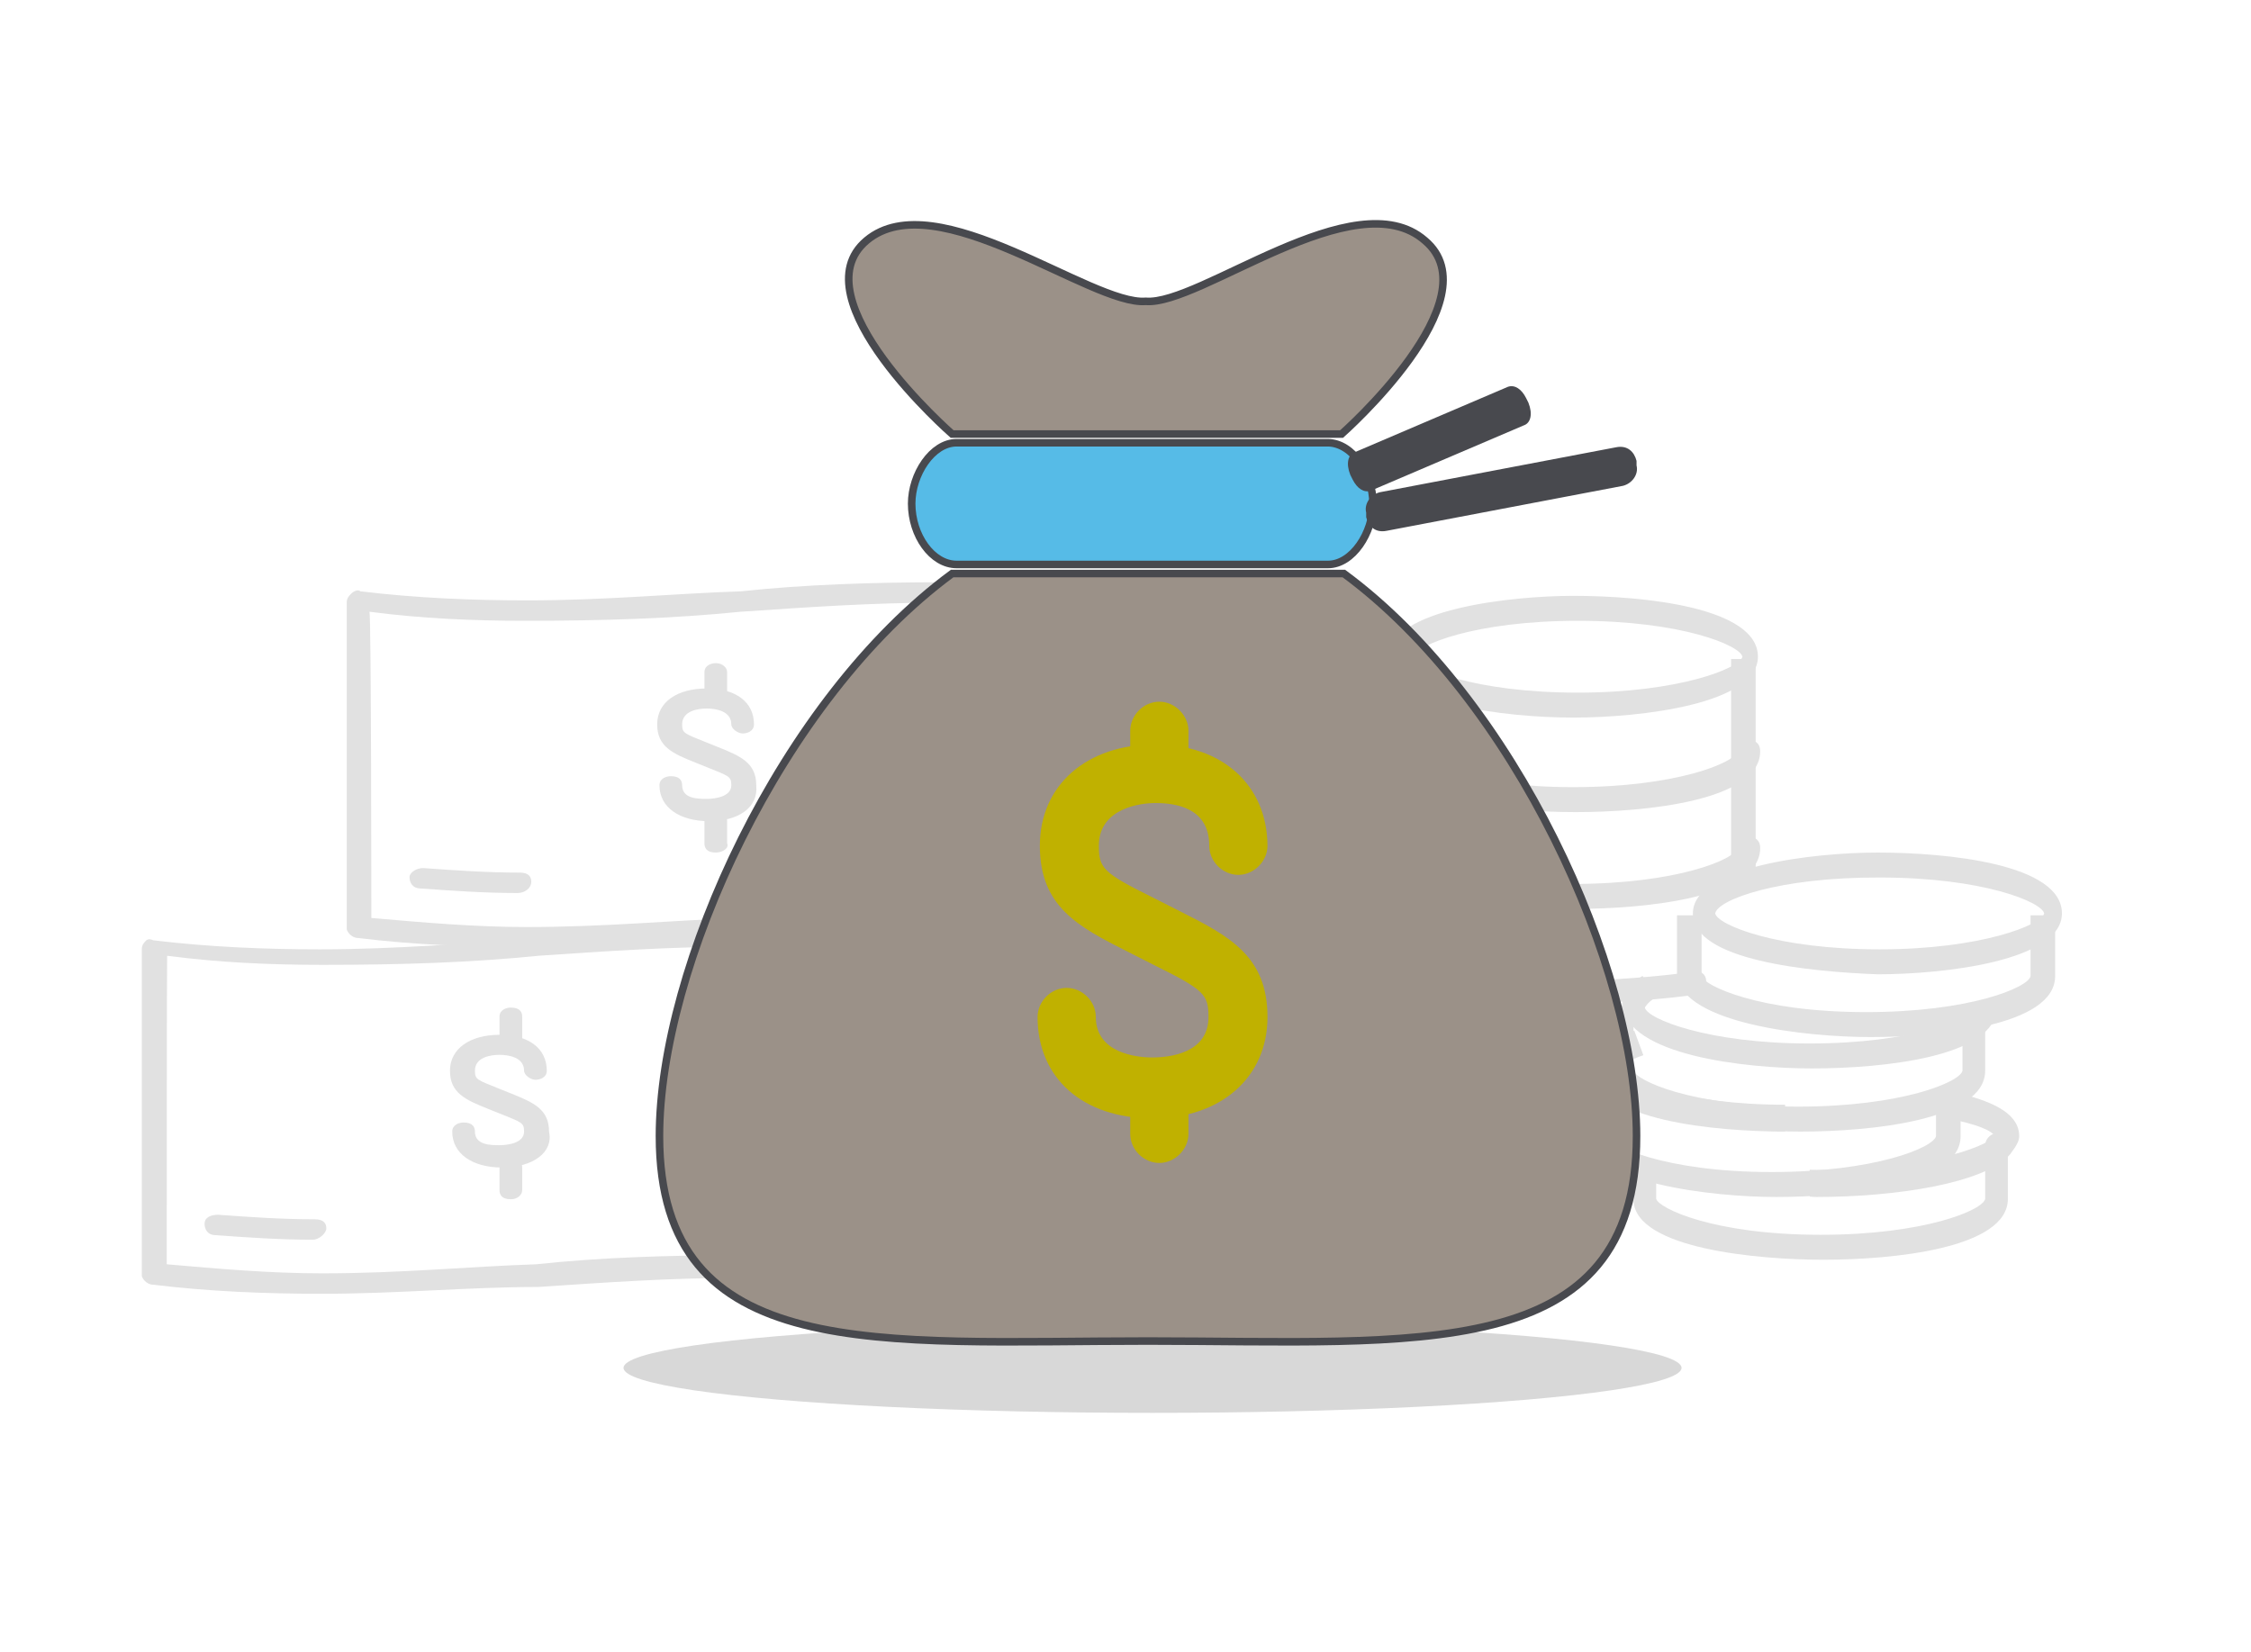 <?xml version="1.0" encoding="utf-8"?>
<!-- Generator: Adobe Illustrator 18.1.1, SVG Export Plug-In . SVG Version: 6.00 Build 0)  -->
<svg version="1.1" id="icons" xmlns="http://www.w3.org/2000/svg" xmlns:xlink="http://www.w3.org/1999/xlink" x="0px" y="0px"
	 viewBox="0 213.9 595.3 436.9" enable-background="new 0 213.9 595.3 436.9" xml:space="preserve">
<ellipse fill="#D8D8D8" cx="304.8" cy="575.7" rx="139.9" ry="11.9"/>
<g>
	<path fill="#E1E1E1" d="M367.3,387.6c0-12.5,32.1-16.1,48.8-16.1c18.5,0,48.8,3,48.8,16.1c0,12.5-31,16.1-48.8,16.1
		S367.3,400.1,367.3,387.6z M373.8,387.6c0.6,3,16.1,9.5,43.5,9.5c26.8,0,42.9-6.5,43.5-9.5c-0.6-3-16.1-9.5-43.5-9.5
		C389.9,378.1,374.4,384.6,373.8,387.6z"/>
	<path fill="#E1E1E1" d="M472.1,513.2v-7.1c-26.8,0-42.9-6.5-43.5-9.5l0,0c0,0,0.6-1.8,6-3.6l-2.4-6.5c-6.5,2.4-10.1,6.5-10.1,10.7
		C422.1,510.2,453.6,513.2,472.1,513.2z"/>
	<path fill="#E1E1E1" d="M469.7,530.5c18.5,0,48.8-3,48.8-16.1v-11.3h-6.5v11.3c-0.6,3-16.1,9.5-43.5,9.5c-28.6,0-42.9-7.1-43.5-9.5
		v-17.9h-6.5v17.9C420.9,526.9,453,530.5,469.7,530.5z"/>
	<path fill="#E1E1E1" d="M479.2,496.5c18.5,0,48.8-3,48.8-16.1h-6c-0.6,3-16.1,9.5-43.5,9.5c-26.8,0-42.9-6.5-43.5-9.5
		c0,0,0.6-1.2,2.4-2.4l-3-6c-3.6,2.4-5.4,4.8-5.4,7.7C430.4,493,461.3,496.5,479.2,496.5z"/>
	<path fill="#E1E1E1" d="M476.2,513.2c18.5,0,48.8-3,48.8-16.1v-14.3c0-2.4-1.8-3-3-3s-3,1.8-3,3v14.3c-0.6,3-16.1,9.5-43.5,9.5
		c-28.6,0-42.9-7.1-43.5-9.5v-14.3c0-2.4-1.8-3-3-3c-1.2,0-3,1.8-3,3v14.3C426.2,510.2,459,513.2,476.2,513.2z"/>
	<path fill="#E1E1E1" d="M447.7,455.5c0-12.5,32.1-16.1,48.8-16.1c18.5,0,48.8,3,48.8,16.1c0,12.5-31,16.1-48.8,16.1
		C478.6,470.9,447.7,468,447.7,455.5z M453.6,455.5c0.6,3,16.1,9.5,43.5,9.5c26.8,0,42.9-6.5,43.5-9.5c-0.6-3-16.1-9.5-43.5-9.5
		C470.3,445.9,454.2,451.9,453.6,455.5z"/>
	<path fill="#E1E1E1" d="M494.7,488.2c18.5,0,48.8-3,48.8-16.1v-16.1h-6.5v16.1c-0.6,3-16.1,9.5-43.5,9.5c-28.6,0-42.9-7.1-43.5-9.5
		v-16.1h-6.5v16.1C445.3,484.6,477.4,488.2,494.7,488.2z"/>
	<path fill="#E1E1E1" d="M480.4,530.5c20.8,0,44.6-3.6,51.2-11.3c1.8-2.4,2.4-3.6,2.4-4.8c0-7.7-11.9-10.1-15.5-11.3l-1.2,7.1
		c8.3,1.8,10.1,3.6,10.1,4.2c-1.8,3-20.8,9.5-48.8,8.9v7.1C479.8,530.5,480.4,530.5,480.4,530.5z"/>
	<path fill="#E1E1E1" d="M482.2,547.1c18.5,0,48.8-3,48.8-16.1v-14.3c0-2.4-1.8-3-3-3c-1.8,0-3,1.8-3,3v14.3
		c-0.6,3-16.1,9.5-43.5,9.5c-28.6,0-42.9-7.1-43.5-9.5v-7.1c0-2.4-1.8-3-3-3c-1.8,0-3,1.8-3,3v7.7
		C432.8,544.2,464.9,547.1,482.2,547.1z"/>
	<path fill="#E1E1E1" d="M416.7,428.7c18.5,0,48.8-3,48.8-16.1c0-2.4-1.8-3-3-3c-1.8,0-3,1.8-3,3c-0.6,3-16.1,9.5-43.5,9.5
		c-26.8,0-42.9-6.5-43.5-9.5c0-2.4-1.8-3-3-3c-1.8,0-3,1.8-3,3C367.3,425.7,398.2,428.7,416.7,428.7z"/>
	<path fill="#E1E1E1" d="M416.7,454.3c18.5,0,48.8-3,48.8-16.1c0-2.4-1.8-3-3-3c-1.8,0-3,1.8-3,3c-0.6,3-16.1,9.5-43.5,9.5
		c-26.8,0-42.9-6.5-43.5-9.5c0-2.4-1.8-3-3-3c-1.8,0-3,1.8-3,3C367.3,451.3,398.2,454.3,416.7,454.3z"/>
	<path fill="#E1E1E1" d="M416.7,479.3c8.3,0,25-1.2,32.1-2.4c1.8-0.6,2.4-2.4,2.4-3.6c0-1.8-1.8-3-3.6-2.4c-7.1,1.2-23.2,2.4-31,2.4
		c-26.8,0-42.9-6.5-43.5-9.5c0-2.4-1.8-3-3-3c-1.2,0-3,1.8-3,3C367.3,476.3,398.2,479.3,416.7,479.3z"/>
	<path fill="#E1E1E1" d="M416.7,504.9c2.4,0,5.4,0,7.7,0c1.8,0,3-1.8,3-3.6c0-2.4-1.8-3-3-3c-2.4,0-4.8,0-7.1,0
		c-26.8,0-42.9-6.5-43.5-9.5c0-2.4-1.8-3-3-3c-1.8,0-3,1.8-3,3C367.3,501.9,398.2,504.9,416.7,504.9z"/>
	<rect x="457.8" y="388.2" fill="#E1E1E1" width="6.5" height="60.7"/>
	<path fill="#E1E1E1" d="M416.1,528.7c2.4,0,11.9-1.2,16.1-5.4c1.2-1.2,1.8-3,0.6-4.8c-1.2-1.8-3-1.8-4.2-0.6
		c-2.4,2.4-10.1,3.6-11.9,3.6c-27.4,0-44.1-6.5-44.6-9.5V388.2c0-2.4-1.8-3-3-3c-1.8,0-3,1.8-3,3V512
		C364.9,525.7,398.2,528.7,416.1,528.7z"/>
</g>
<g>
	<g>
		<path fill="#E1E1E1" d="M85.1,556.1c-14.9,0-29.8-0.6-44.6-2.4c-1.8,0-3-1.8-3-2.4V465c0-1.2,0.6-1.8,1.2-2.4c0,0,0.6-0.6,1.8,0
			c14.9,1.8,29.8,2.4,44.1,2.4c20.8,0,38.7-1.8,56.6-2.4c16.7-1.8,35.1-2.4,53.6-2.4c14.3,0,27.4,0.6,41.7,2.4c1.8,0,3,1.8,3,2.4
			v85.7c0,1.2-0.6,1.8-1.2,2.4c-0.6,0.6-1.8,1.2-2.4,1.2c-13.7-1.8-26.8-2.4-40.5-2.4c-18.5,0-35.1,1.2-53,2.4
			C123.8,554.3,105.4,556.1,85.1,556.1z M44.1,548.3c13.7,1.2,27.4,2.4,41.1,2.4c20.8,0,38.7-1.8,56.6-2.4
			c16.7-1.8,35.1-2.4,53.6-2.4c12.5,0,25.6,0.6,38.1,2.4v-81.6c-12.5-1.2-25-2.4-38.1-2.4c-18.5,0-35.1,1.2-53,2.4
			c-17.9,1.8-36.3,2.4-57.1,2.4c-13.7,0-27.4-0.6-41.1-2.4C44.1,468,44.1,548.3,44.1,548.3z"/>
		<path fill="#E1E1E1" d="M82.7,541.8c-8.9,0-17.3-0.6-25.6-1.2c-2.4,0-3-1.8-3-3c0-1.8,1.8-2.4,3.6-2.4c8.3,0.6,16.7,1.2,25.6,1.2
			c2.4,0,3,1.2,3,2.4C86.3,540,84.5,541.8,82.7,541.8z"/>
		<path fill="#E1E1E1" d="M216.7,479.9L216.7,479.9c-8.9-0.6-17.3-1.2-25.6-1.2c-2.4,0-3-1.2-3-2.4c0-1.2,1.8-2.4,3-2.4
			c8.9,0,17.3,0.6,25.6,1.2c2.4,0,3,1.8,3,3C220.8,479.3,219.1,479.9,216.7,479.9z"/>
	</g>
	<g>
		<path fill="#E1E1E1" d="M132.7,522.7c-7.7,0-13.1-3.6-13.1-9.5c0-1.8,1.8-2.4,3-2.4c2.4,0,3,1.2,3,2.4c0,3.6,4.2,3.6,6.5,3.6
			s6.5-0.6,6.5-3.6c0-2.4-0.6-2.4-6.5-4.8l-3-1.2c-6-2.4-10.1-4.2-10.1-10.1s5.4-9.5,13.1-9.5c7.7,0,12.5,3.6,12.5,9.5
			c0,1.8-1.8,2.4-3,2.4c-1.2,0-3-1.2-3-2.4c0-3.6-4.2-4.2-6.5-4.2s-6.5,0.6-6.5,4.2c0,2.4,0.6,2.4,6.5,4.8l3,1.2
			c6,2.4,10.1,4.2,10.1,10.1C146.4,518.6,141.1,522.7,132.7,522.7z"/>
		<path fill="#E1E1E1" d="M135.1,491.2c-2.4,0-3-1.2-3-2.4v-6c0-1.8,1.8-2.4,3-2.4c2.4,0,3,1.2,3,2.4v6
			C138.1,490,136.9,491.2,135.1,491.2z"/>
		<path fill="#E1E1E1" d="M135.1,531.1c-2.4,0-3-1.2-3-2.4v-6c0-1.8,1.8-2.4,3-2.4c2.4,0,3,1.2,3,2.4v6
			C138.1,529.9,136.9,531.1,135.1,531.1z"/>
	</g>
</g>
<g>
	<g>
		<path fill="#E1E1E1" d="M139.3,464.4c-14.9,0-29.8-0.6-44.6-2.4c-1.8,0-3-1.8-3-2.4v-86.3c0-1.2,0.6-1.8,1.2-2.4
			c0.6-0.6,1.8-1.2,2.4-0.6c14.9,1.8,29.8,2.4,44.1,2.4c20.8,0,38.7-1.8,56.6-2.4c16.7-1.8,35.1-2.4,53.6-2.4
			c14.3,0,27.4,0.6,41.7,2.4c1.8,0,3,1.8,3,2.4v85.7c0,1.2-0.6,1.8-1.2,2.4c-0.6,0.6-1.8,0.6-2.4,0.6c-13.7-1.8-26.8-2.4-40.5-2.4
			c-18.5,0-35.1,1.2-53,2.4C178.6,463.2,160.1,464.4,139.3,464.4z M98.2,456.7c13.7,1.2,27.4,2.4,41.1,2.4c20.8,0,38.7-1.8,56.6-2.4
			c16.7-1.8,35.1-2.4,53.6-2.4c12.5,0,25.6,0.6,38.1,2.4v-81.6c-13.1-1.2-25.6-1.8-38.7-1.8c-18.5,0-35.1,1.2-53,2.4
			c-17.9,1.8-36.3,2.4-57.1,2.4c-13.7,0-27.4-0.6-41.1-2.4C98.2,376.9,98.2,456.7,98.2,456.7z"/>
		<path fill="#E1E1E1" d="M136.9,450.1c-8.9,0-17.3-0.6-25.6-1.2c-2.4,0-3-1.8-3-3c0-1.2,1.8-2.4,3.6-2.4c8.3,0.6,16.7,1.2,25.6,1.2
			c2.4,0,3,1.2,3,2.4C140.5,448.9,138.7,450.1,136.9,450.1z"/>
		<path fill="#E1E1E1" d="M271.4,388.2L271.4,388.2c-8.9-0.6-17.3-1.2-25.6-1.2c-2.4,0-3-1.2-3-2.4s1.8-2.4,3-2.4
			c8.9,0,17.3,0.6,25.6,1.2c2.4,0,3,1.8,3,3C274.4,387,272.6,388.2,271.4,388.2z"/>
	</g>
	<g>
		<path fill="#E1E1E1" d="M187.5,431.1c-7.7,0-13.1-3.6-13.1-9.5c0-1.8,1.8-2.4,3-2.4c2.4,0,3,1.2,3,2.4c0,3.6,4.2,3.6,6.5,3.6
			s6.5-0.6,6.5-3.6c0-2.4-0.6-2.4-6.5-4.8l-3-1.2c-6-2.4-10.1-4.2-10.1-10.1c0-6,5.4-9.5,13.1-9.5s12.5,3.6,12.5,9.5
			c0,1.8-1.8,2.4-3,2.4s-3-1.2-3-2.4c0-3.6-4.2-4.2-6.5-4.2s-6.5,0.6-6.5,4.2c0,2.4,0.6,2.4,6.5,4.8l3,1.2c6,2.4,10.1,4.2,10.1,10.1
			C200.6,427.5,195.3,431.1,187.5,431.1z"/>
		<path fill="#E1E1E1" d="M189.3,400.1c-2.4,0-3-1.2-3-2.4v-6c0-1.8,1.8-2.4,3-2.4c1.8,0,3,1.2,3,2.4v6
			C192.9,398.3,191.1,400.1,189.3,400.1z"/>
		<path fill="#E1E1E1" d="M189.3,439.4c-2.4,0-3-1.2-3-2.4v-6c0-1.8,1.8-2.4,3-2.4c1.8,0,3,1.2,3,2.4v6
			C192.9,438.2,191.1,439.4,189.3,439.4z"/>
	</g>
</g>
<g id="Layer_1">
	<path fill="#9B9188" stroke="#48494E" stroke-width="2" stroke-miterlimit="10" d="M350,338.2c5.4,0,9.5,4.2,9.5,9.5
		c0,5.4-4.2,9.5-9.5,9.5h-92.3c-5.4,0-9.5-4.2-9.5-9.5c0-5.4,4.2-9.5,9.5-9.5H350z M355.4,365.6H251.8
		c-45.2,33.3-77.4,104.2-77.4,148.8c0,60.7,58.3,54.2,129.2,54.2s129.2,6.5,129.2-54.2C432.8,469.8,400.6,398.9,355.4,365.6z
		 M251.8,328.7h103c0,0,40.5-35.7,22-51.2c-18.5-16.1-59.5,17.3-73.8,16.1c-14.3,1.2-55.4-31.5-73.8-16.1S251.8,328.7,251.8,328.7z"
		/>
	<g>
		<g>
			<g>
				<path fill="#C0B100" d="M305.4,506.1c-16.1,0-27.4-9.5-27.4-23.8c0-3,2.4-4.8,4.8-4.8c2.4,0,4.8,2.4,4.8,4.8
					c0,13.1,13.7,13.7,17.9,13.7c4.2,0,17.9-1.2,17.9-13.7c0-8.3-3-10.1-16.1-16.1l-7.7-3.6c-13.1-6.5-21.4-10.7-21.4-25
					c0-14.3,10.7-23.8,27.4-23.8c16.1,0,26.8,9.5,26.8,23.8c0,3-2.4,4.8-4.8,4.8s-4.8-2.4-4.8-4.8c0-13.1-13.1-14.3-17.3-14.3
					c-3,0-17.9,0.6-17.9,14.3c0,8.3,3,10.1,16.1,16.1l7.1,3.6c13.1,6.5,21.4,10.7,21.4,25C332.8,496.5,321.5,506.1,305.4,506.1z"/>
				<path fill="#C0B100" d="M305.4,416.8c14.9,0,23.8,8.3,23.8,20.8c0,1.2-0.6,1.8-1.8,1.8c-1.2,0-1.8-0.6-1.8-1.8
					c0-12.5-10.7-17.3-20.2-17.3s-20.8,4.2-20.8,17.3c0,10.1,5.4,12.5,17.9,19l7.1,3.6c13.1,6.5,20.2,10.1,20.2,22.6
					c0,12.5-9.5,20.8-24.4,20.8c-14.9,0-24.4-8.3-24.4-20.8c0-1.2,0.6-1.8,1.8-1.8c1.2,0,1.8,0.6,1.8,1.8
					c0,12.5,10.7,16.7,20.8,16.7c10.1,0,20.8-4.2,20.8-16.7c0-10.1-5.4-12.5-17.9-19l-7.1-3.6c-13.1-6.5-20.2-10.1-20.2-22.6
					C281,425.1,290.5,416.8,305.4,416.8 M305.4,410.8c-17.9,0-30.4,10.7-30.4,26.8c0,16.1,10.1,21.4,23.2,28l7.1,3.6
					c13.1,6.5,14.3,7.7,14.3,13.7c0,9.5-10.1,10.7-14.9,10.7c-4.2,0-14.9-1.2-14.9-10.7c0-4.2-3.6-7.7-7.7-7.7
					c-4.2,0-7.7,3.6-7.7,7.7c0,16.1,11.9,26.8,30.4,26.8c17.9,0,30.4-10.7,30.4-26.8c0-16.1-10.1-21.4-23.2-28l-7.1-3.6
					c-13.1-6.5-14.3-7.7-14.3-13.7c0-10.1,11.3-11.3,14.9-11.3c5.4,0,14.3,1.2,14.3,11.3c0,4.2,3.6,7.7,7.7,7.7s7.7-3.6,7.7-7.7
					C335.1,421.5,323.2,410.8,305.4,410.8L305.4,410.8z"/>
			</g>
			<g>
				<path fill="#C0B100" d="M306.6,423.9c-3,0-4.8-2.4-4.8-4.8v-11.3c0-3,2.4-4.8,4.8-4.8s4.8,2.4,4.8,4.8v11.3
					C311.3,421.5,309,423.9,306.6,423.9z"/>
				<path fill="#C0B100" d="M306.6,405.5c1.2,0,1.8,0.6,1.8,1.8v11.3c0,1.2-0.6,1.8-1.8,1.8s-1.8-0.6-1.8-1.8v-11.3
					C304.2,406.1,305.4,405.5,306.6,405.5 M306.6,399.5c-4.2,0-7.7,3.6-7.7,7.7v11.3c0,4.2,3.6,7.7,7.7,7.7s7.7-3.6,7.7-7.7v-11.3
					C314.3,403.1,310.7,399.5,306.6,399.5L306.6,399.5z"/>
			</g>
			<g>
				<path fill="#C0B100" d="M306.6,519.2c-3,0-4.8-2.4-4.8-4.8v-11.3c0-3,2.4-4.8,4.8-4.8s4.8,2.4,4.8,4.8v11.3
					C311.3,516.8,309,519.2,306.6,519.2z"/>
				<path fill="#C0B100" d="M306.6,500.7c1.2,0,1.8,0.6,1.8,1.8v11.3c0,1.2-0.6,1.8-1.8,1.8s-1.8-0.6-1.8-1.8v-11.3
					C304.2,501.3,305.4,500.7,306.6,500.7 M306.6,494.8c-4.2,0-7.7,3.6-7.7,7.7v11.3c0,4.2,3.6,7.7,7.7,7.7s7.7-3.6,7.7-7.7v-11.3
					C314.3,498.3,310.7,494.8,306.6,494.8L306.6,494.8z"/>
			</g>
		</g>
	</g>
	<path fill="#56BBE7" stroke="#48494E" stroke-width="2" stroke-miterlimit="10" d="M363.1,347.1c0,7.7-5.4,16.1-11.9,16.1H253
		c-6.5,0-11.9-7.7-11.9-16.1l0,0c0-7.7,5.4-16.1,11.9-16.1h98.2C357.8,331.1,363.1,339.4,363.1,347.1L363.1,347.1z"/>
</g>
<path fill="#48494E" d="M403.6,319.2c-1.2-2.4-3-3.6-4.8-3l-40.5,17.3c-1.8,0.6-2.4,3-1.2,6l0.6,1.2c1.2,2.4,3,3.6,4.8,3l40.5-17.3
	c1.8-0.6,2.4-3,1.2-6L403.6,319.2z"/>
<path fill="#48494E" d="M432.8,335.8c-0.6-2.4-2.4-4.2-5.4-3.6l-62.5,11.9c-2.4,0.6-4.2,3-3.6,5.4v1.2c0.6,2.4,2.4,4.2,5.4,3.6
	l62.5-11.9c2.4-0.6,4.2-3,3.6-5.4V335.8z"/>
</svg>
